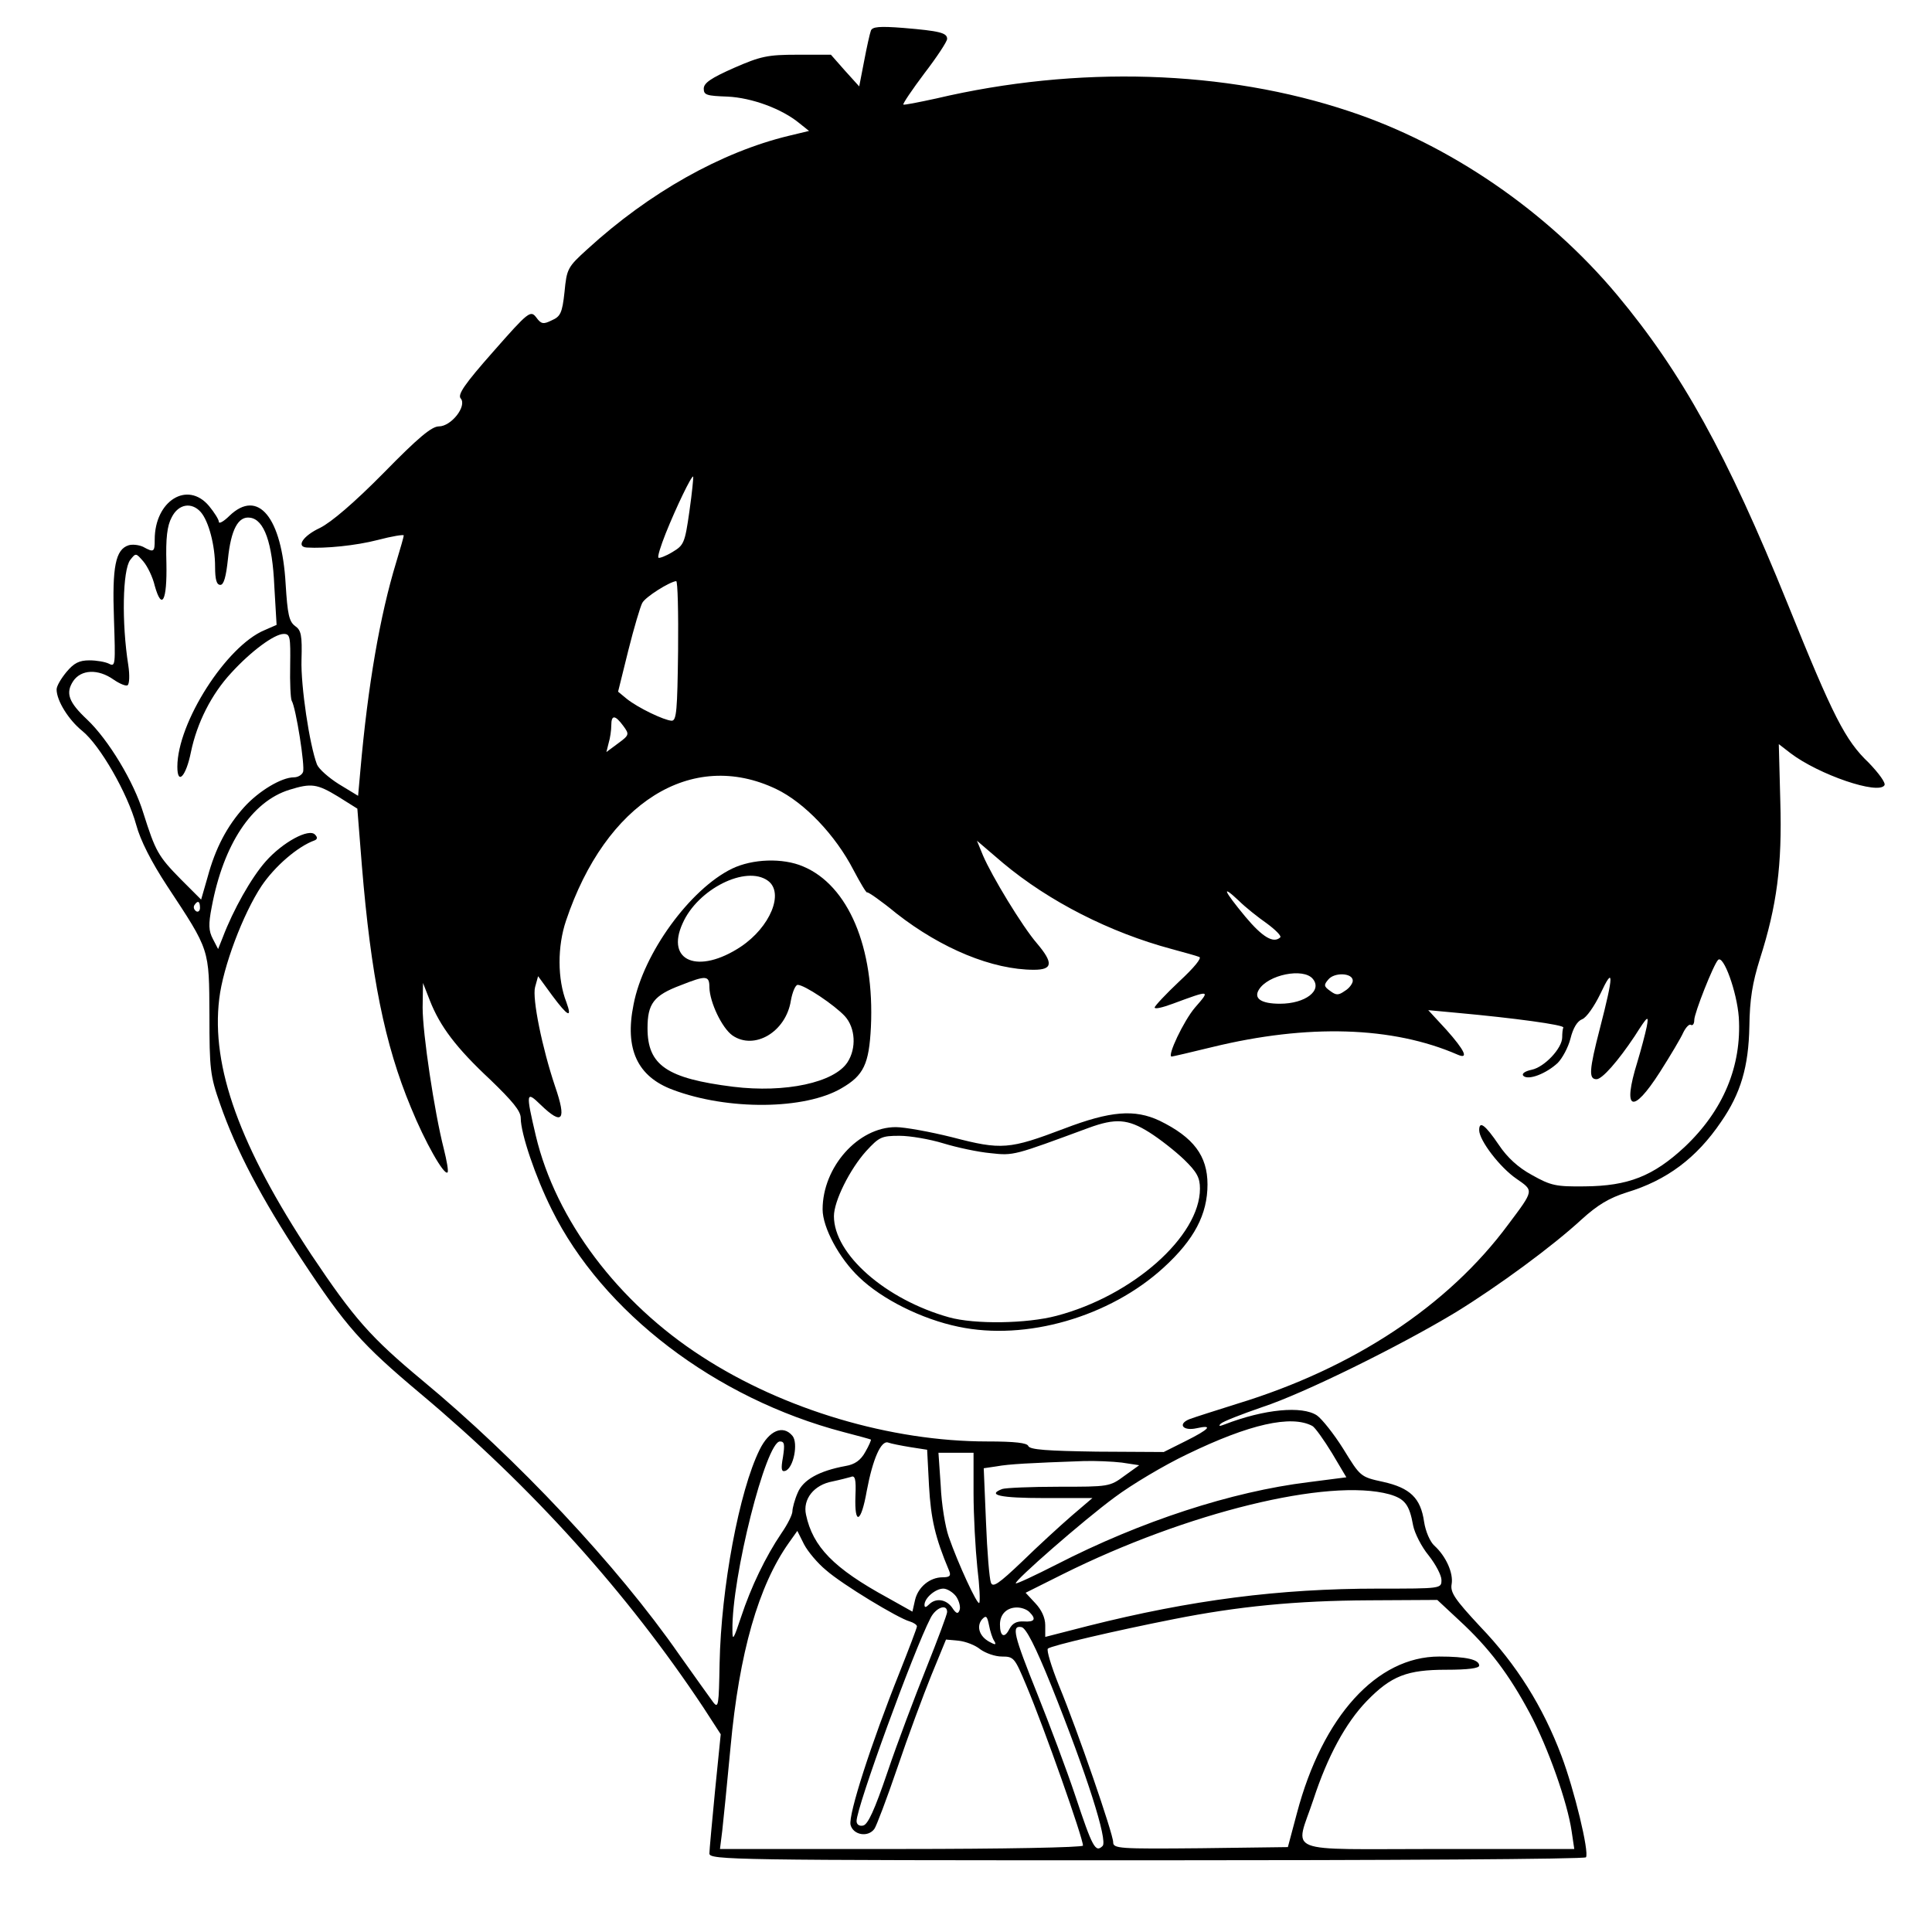<?xml version="1.0" standalone="no"?>
<!DOCTYPE svg PUBLIC "-//W3C//DTD SVG 20010904//EN"
 "http://www.w3.org/TR/2001/REC-SVG-20010904/DTD/svg10.dtd">
<svg version="1.0" xmlns="http://www.w3.org/2000/svg"
 width="512pt" height="512pt" viewBox="0 0 512 512"
 preserveAspectRatio="xMidYMid meet">

<g transform="translate(0,512) scale(0.1,-0.1)"
fill="#000000" stroke="none">
<path d="M2308 5039 c-3 -8 -11 -44 -18 -81 l-13 -67 -38 42 -37 42 -88 0
c-80 0 -98 -4 -169 -35 -61 -27 -80 -40 -80 -55 0 -17 8 -19 63 -21 64 -3 144
-32 191 -71 l25 -20 -54 -13 c-178 -43 -369 -150 -533 -300 -53 -48 -55 -52
-61 -114 -6 -56 -11 -65 -34 -75 -22 -11 -28 -10 -41 8 -15 19 -20 16 -114
-91 -76 -86 -95 -114 -86 -124 17 -20 -25 -74 -58 -74 -19 0 -55 -30 -146
-123 -79 -80 -139 -131 -169 -146 -45 -21 -64 -50 -35 -52 49 -3 130 5 188 20
38 10 69 15 69 12 0 -3 -9 -35 -20 -71 -43 -141 -75 -325 -95 -552 l-6 -67
-51 31 c-27 17 -53 40 -58 52 -20 53 -43 208 -41 277 2 66 -1 79 -17 90 -16
12 -20 31 -25 111 -10 177 -73 254 -149 181 -15 -15 -28 -22 -28 -16 0 6 -12
25 -26 42 -57 68 -144 14 -144 -89 0 -33 -2 -35 -31 -19 -11 5 -28 7 -38 4
-35 -11 -44 -57 -39 -195 4 -121 4 -128 -13 -119 -10 5 -33 9 -52 9 -27 0 -41
-7 -61 -31 -14 -17 -26 -37 -26 -46 0 -30 32 -81 68 -110 47 -38 120 -165 143
-249 11 -41 40 -98 82 -162 114 -173 111 -165 112 -342 0 -143 2 -161 28 -235
43 -124 110 -251 216 -412 118 -179 159 -225 315 -356 296 -248 548 -528 750
-832 l46 -71 -15 -149 c-8 -83 -15 -158 -15 -167 0 -17 62 -18 1159 -18 638 0
1162 3 1164 8 9 14 -31 179 -65 269 -49 130 -119 242 -215 342 -68 73 -80 91
-76 113 5 29 -15 74 -46 102 -11 10 -23 37 -27 63 -9 63 -37 90 -109 106 -60
13 -60 14 -105 87 -25 40 -57 80 -70 89 -39 26 -139 17 -245 -24 -13 -5 -17
-5 -10 2 6 6 55 25 110 44 110 36 367 163 514 252 112 69 255 174 332 245 43
39 73 57 120 72 106 32 185 91 250 187 52 75 73 146 75 253 1 72 8 115 28 179
45 141 59 248 54 417 l-4 152 31 -24 c75 -57 233 -111 249 -85 4 6 -15 32 -42
60 -62 59 -94 122 -215 422 -160 395 -280 612 -452 818 -185 221 -443 398
-709 486 -329 110 -721 122 -1095 34 -46 -10 -86 -18 -87 -16 -2 2 23 39 56
83 33 43 60 84 60 91 0 16 -20 21 -116 29 -64 5 -82 3 -86 -7z m-481 -1274
c-12 -85 -15 -90 -45 -108 -18 -11 -35 -17 -37 -15 -3 3 6 31 19 64 28 70 69
155 73 151 1 -2 -3 -43 -10 -92z m-1295 -2 c21 -24 38 -88 38 -145 0 -34 4
-48 14 -48 9 0 15 21 20 68 8 78 27 115 59 110 37 -5 59 -66 64 -182 l6 -102
-32 -14 c-101 -42 -231 -245 -231 -362 0 -50 23 -26 36 39 16 77 54 153 107
210 52 57 114 103 139 103 17 0 18 -8 17 -83 -1 -46 1 -88 4 -94 11 -17 36
-175 30 -189 -3 -8 -14 -14 -24 -14 -33 0 -93 -36 -132 -79 -45 -50 -76 -108
-97 -186 l-17 -59 -54 54 c-60 61 -67 74 -99 175 -25 83 -93 195 -149 248 -49
46 -58 70 -37 102 21 31 66 33 107 4 16 -11 33 -18 37 -15 5 3 6 27 2 53 -18
114 -15 252 5 279 15 19 15 19 35 -4 11 -13 25 -42 30 -64 19 -68 33 -40 31
59 -2 67 2 100 14 122 18 36 53 41 77 14z m1265 -368 c-2 -157 -4 -185 -17
-185 -20 1 -89 34 -119 58 l-23 19 27 109 c15 60 32 117 37 126 8 16 72 56 90
58 4 0 6 -83 5 -185z m-145 -199 c16 -22 16 -24 -14 -46 l-31 -23 6 24 c4 13
7 34 7 47 0 28 10 28 32 -2z m405 -167 c75 -36 157 -122 205 -215 18 -34 34
-61 36 -59 2 2 38 -23 78 -56 119 -93 254 -149 364 -149 50 0 52 18 8 70 -39
45 -120 179 -143 233 l-16 39 69 -59 c122 -102 283 -184 447 -228 33 -9 66
-18 73 -21 8 -2 -13 -28 -53 -65 -36 -34 -65 -65 -65 -69 0 -5 21 0 48 10 100
37 100 37 59 -10 -30 -35 -75 -130 -62 -130 2 0 50 11 107 25 254 62 479 55
651 -20 30 -13 19 11 -30 66 l-48 52 75 -7 c154 -14 285 -32 283 -39 -2 -4 -3
-16 -3 -26 0 -29 -47 -79 -81 -86 -19 -4 -27 -11 -22 -16 13 -13 61 6 91 34
12 12 28 41 34 65 7 28 18 46 31 51 11 4 32 34 48 67 36 77 36 52 -1 -91 -29
-112 -30 -135 -9 -135 15 0 57 48 101 114 35 55 38 57 32 25 -4 -19 -15 -61
-25 -94 -40 -129 -13 -140 60 -26 28 44 56 91 62 105 7 14 16 23 20 20 5 -3 9
3 9 13 0 18 51 147 63 159 14 15 50 -84 55 -152 8 -129 -41 -247 -144 -344
-83 -77 -149 -103 -264 -104 -77 -1 -90 2 -140 30 -37 20 -66 47 -88 80 -36
53 -52 65 -52 39 0 -27 55 -99 99 -129 46 -32 47 -29 -22 -121 -159 -215 -410
-381 -718 -475 -57 -18 -114 -36 -127 -41 -32 -13 -17 -32 19 -24 45 10 35 -2
-29 -34 l-58 -29 -177 1 c-131 2 -178 5 -182 15 -3 8 -34 12 -109 12 -255 0
-539 84 -756 225 -222 143 -387 362 -440 585 -27 115 -26 120 13 82 58 -56 69
-41 38 49 -34 101 -61 233 -53 263 l8 29 38 -52 c41 -55 53 -61 37 -17 -24 61
-24 148 -1 216 105 313 333 456 557 349z m-1161 -20 l51 -32 12 -151 c24 -291
60 -473 130 -641 37 -91 88 -181 97 -172 3 3 -2 31 -10 63 -25 98 -56 305 -56
374 l1 65 18 -46 c27 -69 70 -126 160 -210 59 -57 81 -83 81 -102 0 -41 39
-156 82 -242 135 -273 434 -501 773 -590 39 -10 71 -19 73 -20 1 -1 -5 -16
-15 -33 -12 -22 -28 -33 -52 -37 -71 -13 -113 -37 -127 -71 -8 -18 -14 -41
-14 -49 0 -9 -13 -35 -29 -58 -42 -62 -81 -143 -107 -222 -20 -60 -23 -65 -23
-35 -2 140 89 500 126 500 12 0 13 -8 8 -41 -6 -33 -4 -40 6 -37 22 7 35 74
19 93 -25 30 -62 14 -87 -37 -54 -109 -102 -366 -106 -566 -2 -111 -3 -121
-17 -103 -8 11 -49 68 -90 126 -164 236 -430 519 -681 727 -137 114 -181 164
-294 333 -189 286 -266 497 -244 678 10 85 63 225 112 299 35 52 96 105 141
121 7 3 8 8 1 15 -16 18 -86 -20 -131 -71 -38 -43 -86 -128 -114 -202 l-12
-30 -14 27 c-11 21 -12 38 -3 84 31 166 106 280 206 311 58 18 73 16 129 -18z
m2461 -336 c23 -17 39 -33 36 -37 -18 -17 -47 0 -93 55 -57 69 -65 87 -17 42
17 -17 51 -44 74 -60z m-2827 41 c0 -8 -5 -12 -10 -9 -6 4 -8 11 -5 16 9 14
15 11 15 -7z m2949 -188 c26 -31 -20 -66 -87 -66 -50 0 -70 14 -56 37 24 40
118 59 143 29z m106 -5 c0 -7 -9 -20 -21 -27 -17 -12 -23 -12 -39 0 -17 12
-17 16 -5 30 16 20 65 18 65 -3z m-107 -1180 c7 -4 30 -36 52 -72 l38 -64
-101 -13 c-203 -25 -443 -103 -667 -218 -57 -29 -106 -52 -108 -50 -5 6 179
167 262 228 44 33 131 85 192 114 165 80 276 105 332 75z m-1066 -56 l45 -7 5
-96 c5 -87 16 -136 53 -224 6 -14 2 -18 -17 -18 -34 0 -65 -26 -73 -60 l-7
-31 -66 37 c-143 78 -198 135 -216 220 -9 41 21 79 70 88 19 4 42 10 49 12 11
5 14 -6 12 -50 -3 -80 15 -73 30 13 16 85 38 135 57 128 8 -3 34 -8 58 -12z
m168 -122 c0 -60 5 -148 10 -197 6 -49 8 -91 5 -94 -5 -6 -56 104 -81 176 -9
26 -19 86 -21 135 l-6 87 47 0 46 0 0 -107z m393 81 l46 -7 -39 -28 c-39 -29
-42 -29 -174 -29 -74 0 -141 -3 -150 -6 -42 -16 -5 -24 111 -24 l128 0 -55
-47 c-30 -26 -89 -80 -131 -121 -63 -60 -78 -70 -83 -56 -4 10 -10 82 -13 160
l-6 143 34 5 c32 6 89 9 230 14 31 1 77 -1 102 -4z m709 -84 c41 -12 53 -27
63 -83 4 -20 22 -56 41 -79 19 -24 34 -53 34 -65 0 -23 0 -23 -168 -23 -262 0
-495 -30 -769 -99 l-113 -29 0 31 c0 20 -10 41 -26 58 l-26 28 98 49 c329 164
705 256 866 212z m-1493 -201 c43 -38 192 -128 222 -136 10 -3 19 -9 19 -13 0
-4 -21 -59 -46 -122 -76 -190 -136 -377 -130 -404 7 -27 46 -34 63 -11 5 6 33
80 61 162 28 83 69 193 90 245 l39 95 33 -3 c19 -2 45 -12 58 -23 14 -10 39
-19 57 -19 32 0 34 -3 65 -77 48 -114 150 -404 150 -424 0 -5 -212 -9 -481 -9
l-481 0 6 48 c3 26 13 126 22 222 23 250 74 428 155 542 l22 31 18 -36 c10
-19 36 -50 58 -68z m345 -70 c8 -12 12 -28 9 -36 -4 -11 -9 -10 -20 7 -16 22
-43 26 -61 8 -8 -8 -12 -9 -12 -1 0 18 29 43 50 43 10 0 26 -10 34 -21z m1334
-64 c78 -72 131 -142 186 -245 49 -92 100 -237 111 -313 l7 -47 -361 0 c-419
0 -379 -16 -330 132 37 113 85 202 141 260 65 67 107 83 211 83 58 0 87 4 87
11 0 16 -34 24 -106 24 -165 0 -309 -158 -377 -415 l-24 -90 -231 -3 c-217 -2
-232 -1 -232 16 0 22 -94 295 -144 416 -20 50 -33 93 -29 97 9 8 181 48 333
78 171 34 324 49 517 50 l182 1 59 -55z m-1358 23 c0 -6 -25 -73 -55 -148 -30
-75 -77 -199 -103 -276 -34 -100 -52 -140 -65 -142 -10 -2 -17 3 -17 12 0 37
151 451 196 538 14 28 44 39 44 16z m218 0 c19 -19 14 -27 -15 -25 -19 1 -30
-5 -38 -20 -13 -26 -25 -20 -25 12 0 27 18 45 45 45 12 0 26 -5 33 -12z m-93
-77 c6 -10 3 -11 -13 -2 -26 14 -35 40 -20 59 11 12 14 10 19 -15 3 -16 9 -35
14 -42z m151 -118 c95 -237 150 -411 136 -425 -19 -19 -27 -3 -72 132 -23 69
-69 191 -101 271 -63 157 -69 182 -42 177 12 -2 37 -51 79 -155z"/>
<path d="M1940 2818 c-111 -54 -235 -224 -261 -360 -24 -118 10 -191 104 -226
146 -55 350 -53 447 4 59 34 73 64 78 162 10 211 -60 376 -180 426 -54 23
-134 20 -188 -6z m95 -32 c44 -32 6 -123 -72 -175 -112 -74 -200 -39 -154 62
40 91 168 155 226 113z m-155 -283 c1 -39 33 -107 61 -127 58 -40 142 9 155
93 4 22 12 41 18 41 18 0 97 -53 125 -83 28 -31 31 -85 7 -122 -35 -54 -165
-82 -303 -65 -176 22 -227 57 -227 155 0 65 16 87 88 114 68 27 76 26 76 -6z"/>
<path d="M2820 2129 c-145 -55 -166 -57 -296 -23 -60 15 -127 27 -150 27 -100
0 -194 -106 -194 -218 0 -48 44 -130 97 -180 60 -58 166 -111 263 -131 179
-38 401 26 544 157 81 74 116 141 116 220 0 76 -37 125 -127 169 -66 31 -130
26 -253 -21z m226 -10 c27 -17 68 -49 92 -72 34 -33 42 -48 42 -77 0 -126
-178 -284 -380 -337 -79 -21 -217 -23 -285 -4 -168 47 -305 167 -305 268 0 40
42 124 85 172 35 38 41 41 89 41 28 0 80 -9 116 -20 36 -11 92 -23 125 -26 62
-7 62 -6 260 67 71 26 104 24 161 -12z"/>
</g>
</svg>
